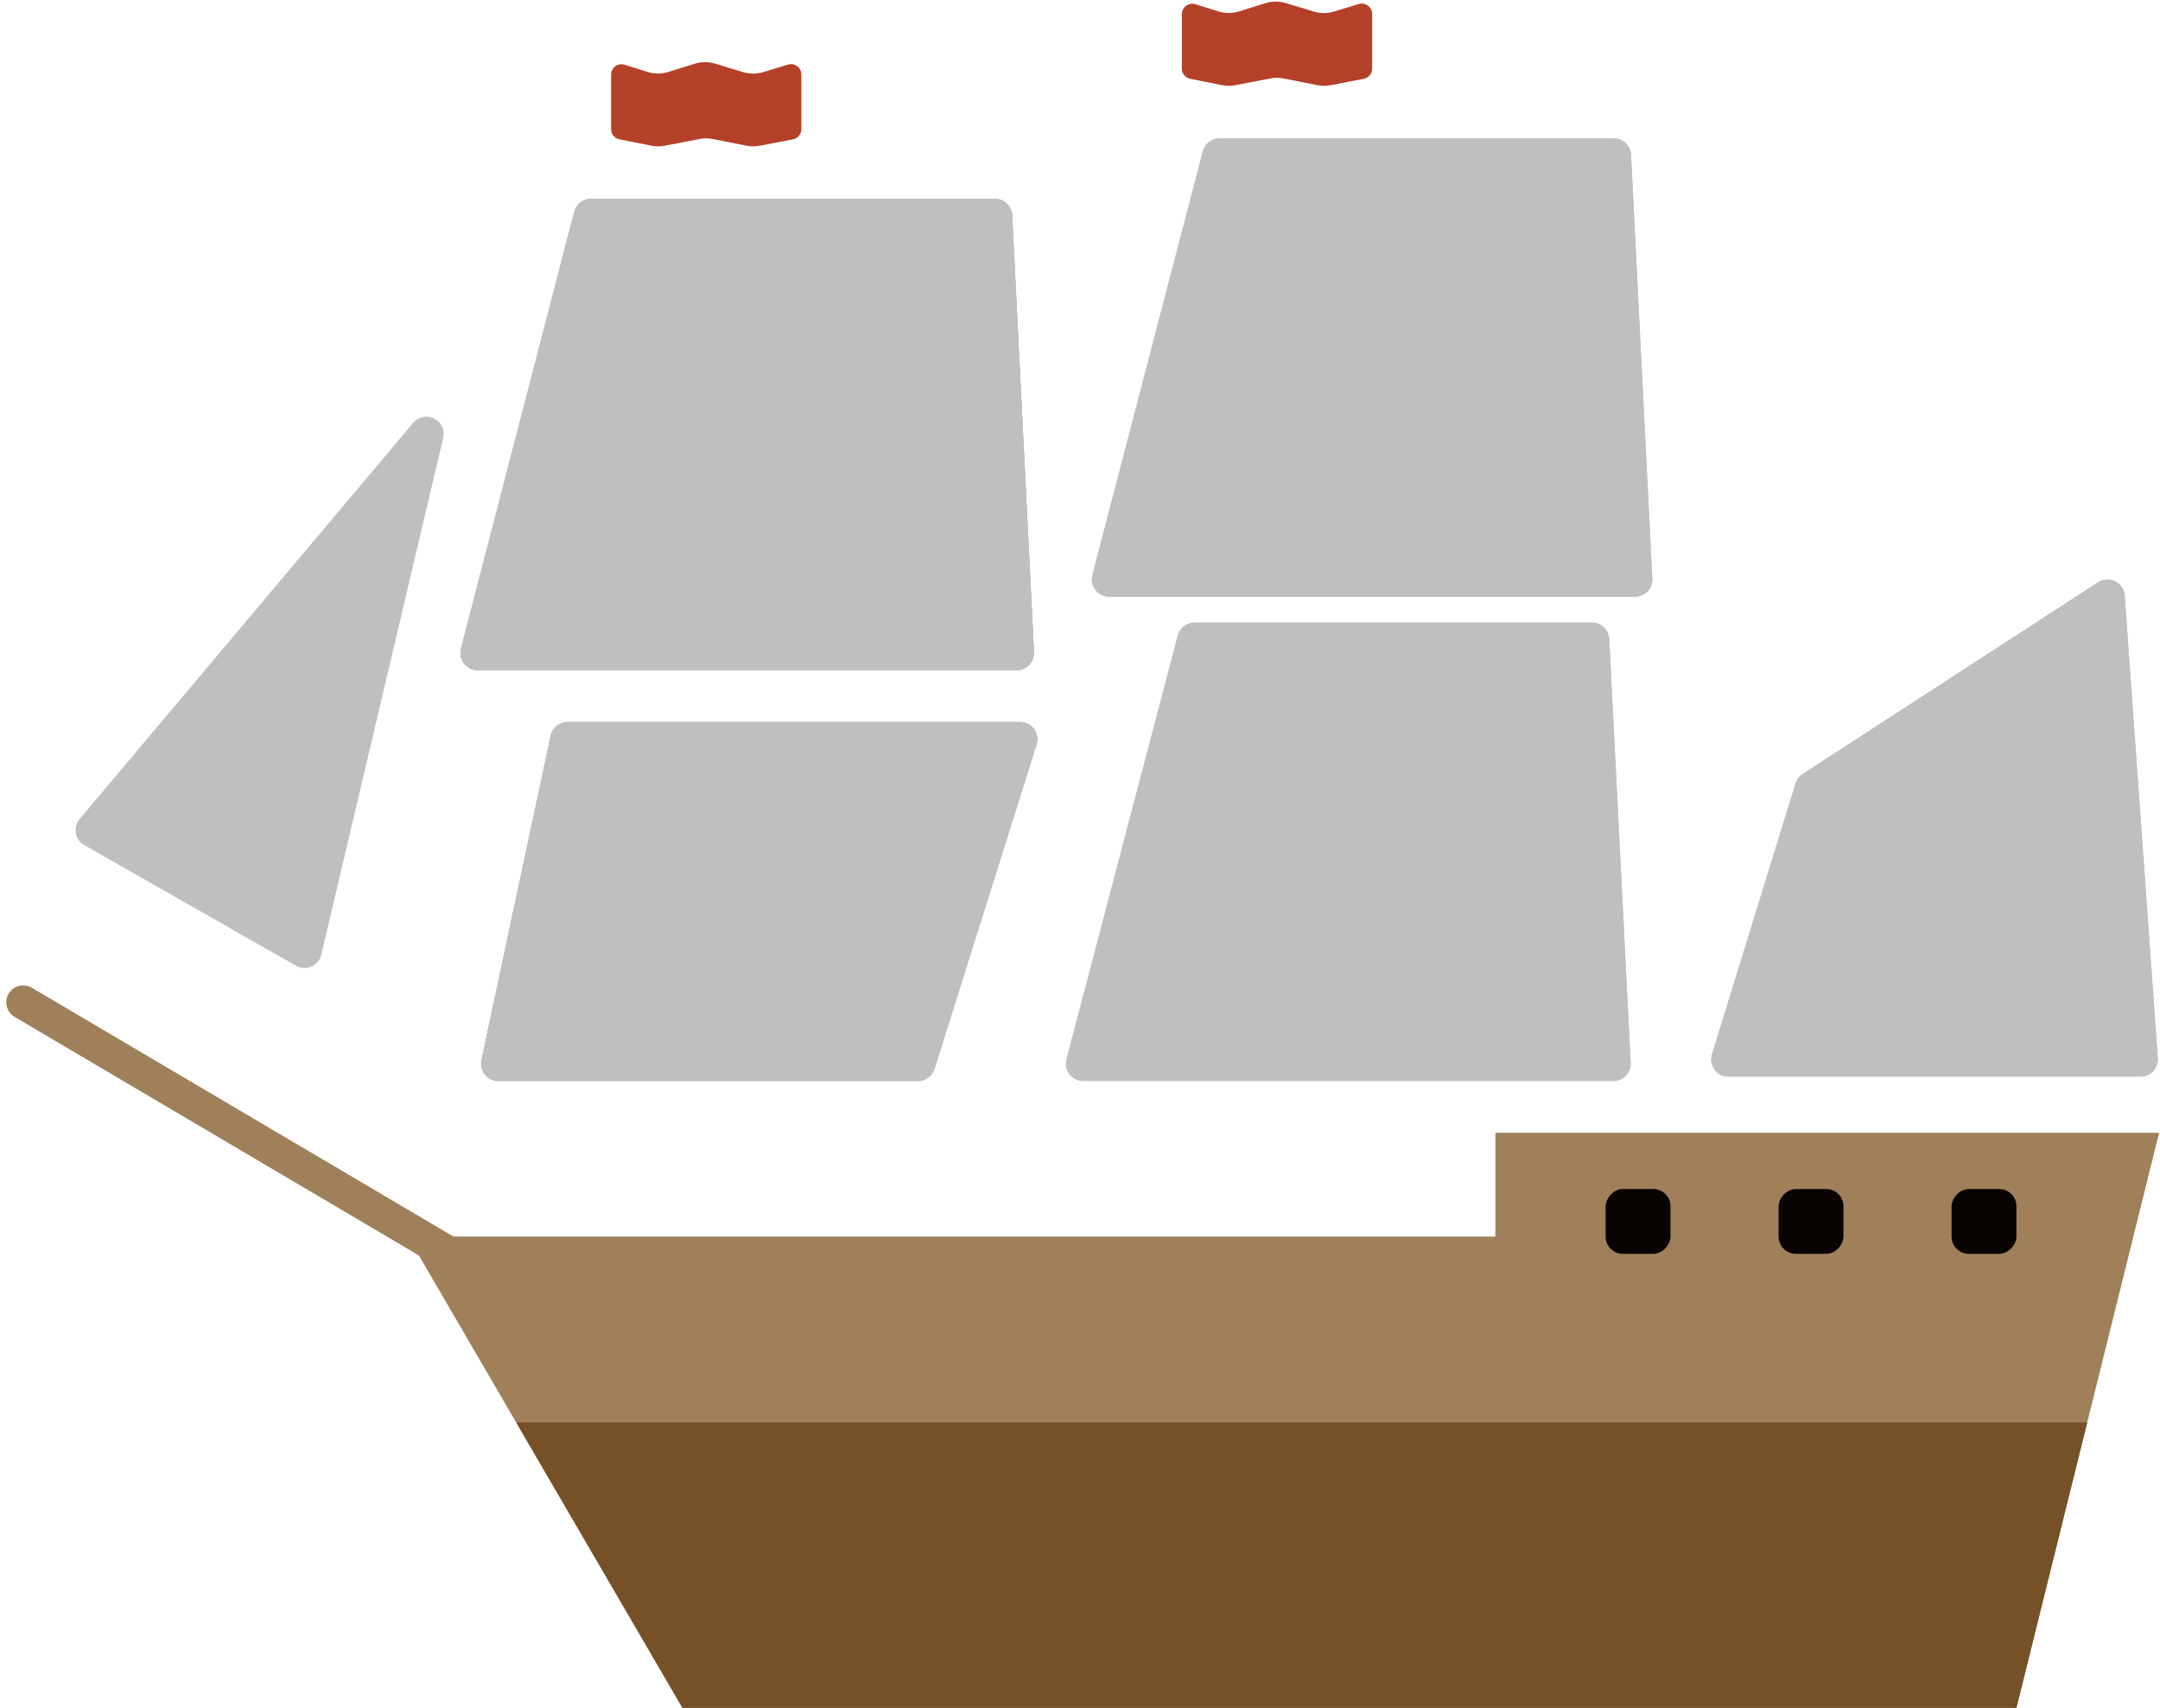 <svg width="626" height="495" viewBox="0 0 626 495" fill="none" xmlns="http://www.w3.org/2000/svg">
<path d="M625.744 328.329H433.383V358.405H118.213L197.788 495H584.39L625.744 328.329Z" fill="#9F805A"/>
<path d="M520.39 227.048C520.735 225.928 521.463 224.966 522.445 224.328L608.047 168.775C611.239 166.703 615.484 168.816 615.756 172.612L625.36 306.681C625.568 309.575 623.275 312.038 620.373 312.038H500.938C497.572 312.038 495.167 308.78 496.16 305.564L520.39 227.048Z" fill="#BFBFBF"/>
<path d="M520.39 227.048C520.735 225.928 521.463 224.966 522.445 224.328L608.047 168.775C611.239 166.703 615.484 168.816 615.756 172.612L625.36 306.681C625.568 309.575 623.275 312.038 620.373 312.038H500.938C497.572 312.038 495.167 308.78 496.16 305.564L520.39 227.048Z" fill="#BFBFBF"/>
<path d="M348.61 43.84C349.184 41.638 351.173 40.101 353.449 40.101H467.697C470.361 40.101 472.557 42.19 472.691 44.85L478.86 167.686C479.004 170.542 476.727 172.937 473.867 172.937H321.43C318.156 172.937 315.766 169.843 316.592 166.675L348.61 43.84Z" fill="#BFBFBF"/>
<path d="M348.61 43.84C349.184 41.638 351.173 40.101 353.449 40.101H467.697C470.361 40.101 472.557 42.19 472.691 44.85L478.86 167.686C479.004 170.542 476.727 172.937 473.867 172.937H321.43C318.156 172.937 315.766 169.843 316.592 166.675L348.61 43.84Z" fill="#BFBFBF"/>
<path d="M397.668 4.045C397.668 2.032 395.724 0.59 393.797 1.175L386.592 3.361C384.699 3.935 382.679 3.935 380.786 3.361L372.655 0.894C370.736 0.311 368.687 0.319 366.772 0.917L359.099 3.312C357.159 3.917 355.08 3.917 353.14 3.312L346.422 1.215C344.491 0.612 342.529 2.056 342.529 4.079V19.901C342.529 21.333 343.54 22.565 344.944 22.844L354.198 24.682C355.467 24.934 356.772 24.937 358.042 24.692L368.175 22.735C369.445 22.49 370.751 22.494 372.019 22.746L381.768 24.682C383.037 24.934 384.342 24.937 385.612 24.692L395.237 22.834C396.648 22.561 397.668 21.326 397.668 19.888V4.045Z" fill="#B54028"/>
<path d="M232.25 21.59C232.25 19.576 230.306 18.134 228.379 18.719L221.175 20.905C219.282 21.479 217.261 21.479 215.368 20.905L207.237 18.438C205.318 17.856 203.269 17.864 201.355 18.461L193.681 20.856C191.741 21.462 189.663 21.462 187.723 20.856L181.005 18.759C179.073 18.157 177.111 19.6 177.111 21.623V37.446C177.111 38.877 178.123 40.109 179.527 40.388L188.781 42.226C190.049 42.478 191.355 42.481 192.625 42.236L202.758 40.28C204.028 40.035 205.333 40.038 206.602 40.29L216.351 42.226C217.619 42.478 218.924 42.481 220.194 42.236L229.819 40.378C231.231 40.105 232.25 38.87 232.25 37.432V21.59Z" fill="#B54028"/>
<path d="M341.35 184.186C341.927 181.988 343.914 180.456 346.186 180.456H461.382C464.045 180.456 466.241 182.543 466.376 185.203L472.592 308.038C472.737 310.895 470.459 313.291 467.598 313.291H313.923C310.646 313.291 308.254 310.191 309.087 307.021L341.35 184.186Z" fill="#BFBFBF"/>
<path d="M341.35 184.186C341.927 181.988 343.914 180.456 346.186 180.456H461.382C464.045 180.456 466.241 182.543 466.376 185.203L472.592 308.038C472.737 310.895 470.459 313.291 467.598 313.291H313.923C310.646 313.291 308.254 310.191 309.087 307.021L341.35 184.186Z" fill="#BFBFBF"/>
<path d="M166.444 61.391C167.016 59.185 169.006 57.646 171.284 57.646H288.34C291.005 57.646 293.201 59.735 293.334 62.396L299.659 188.991C299.802 191.847 297.524 194.241 294.665 194.241H138.459C135.188 194.241 132.798 191.152 133.619 187.986L166.444 61.391Z" fill="#BFBFBF"/>
<path d="M166.444 61.391C167.016 59.185 169.006 57.646 171.284 57.646H288.34C291.005 57.646 293.201 59.735 293.334 62.396L299.659 188.991C299.802 191.847 297.524 194.241 294.665 194.241H138.459C135.188 194.241 132.798 191.152 133.619 187.986L166.444 61.391Z" fill="#BFBFBF"/>
<path d="M166.444 61.391C167.016 59.185 169.006 57.646 171.284 57.646H288.34C291.005 57.646 293.201 59.735 293.334 62.396L299.659 188.991C299.802 191.847 297.524 194.241 294.665 194.241H138.459C135.188 194.241 132.798 191.152 133.619 187.986L166.444 61.391Z" fill="#BFBFBF"/>
<path d="M166.444 61.391C167.016 59.185 169.006 57.646 171.284 57.646H288.34C291.005 57.646 293.201 59.735 293.334 62.396L299.659 188.991C299.802 191.847 297.524 194.241 294.665 194.241H138.459C135.188 194.241 132.798 191.152 133.619 187.986L166.444 61.391Z" fill="#BFBFBF"/>
<path d="M159.604 213.235C160.096 210.928 162.134 209.278 164.494 209.278H295.613C298.991 209.278 301.396 212.557 300.383 215.779L270.807 309.792C270.152 311.874 268.221 313.291 266.037 313.291H144.442C141.261 313.291 138.889 310.359 139.552 307.248L159.604 213.235Z" fill="#BFBFBF"/>
<path d="M159.604 213.235C160.096 210.928 162.134 209.278 164.494 209.278H295.613C298.991 209.278 301.396 212.557 300.383 215.779L270.807 309.792C270.152 311.874 268.221 313.291 266.037 313.291H144.442C141.261 313.291 138.889 310.359 139.552 307.248L159.604 213.235Z" fill="#BFBFBF"/>
<path d="M159.604 213.235C160.096 210.928 162.134 209.278 164.494 209.278H295.613C298.991 209.278 301.396 212.557 300.383 215.779L270.807 309.792C270.152 311.874 268.221 313.291 266.037 313.291H144.442C141.261 313.291 138.889 310.359 139.552 307.248L159.604 213.235Z" fill="#BFBFBF"/>
<path d="M159.604 213.235C160.096 210.928 162.134 209.278 164.494 209.278H295.613C298.991 209.278 301.396 212.557 300.383 215.779L270.807 309.792C270.152 311.874 268.221 313.291 266.037 313.291H144.442C141.261 313.291 138.889 310.359 139.552 307.248L159.604 213.235Z" fill="#BFBFBF"/>
<path d="M119.747 122.557C123.137 118.53 129.647 121.802 128.439 126.925L93.12 276.708C92.354 279.958 88.678 281.558 85.778 279.905L24.427 244.938C21.714 243.391 21.067 239.763 23.078 237.374L119.747 122.557Z" fill="#BFBFBF"/>
<path d="M4.224 294.728C1.891 293.351 1.116 290.344 2.493 288.011V288.011C3.869 285.678 6.876 284.903 9.209 286.279L151.583 370.293C153.916 371.67 154.691 374.677 153.315 377.01V377.01C151.938 379.343 148.931 380.118 146.598 378.742L4.224 294.728Z" fill="#9F805A"/>
<path d="M604.904 412.291H149.61L197.788 495H584.39L604.904 412.291Z" fill="#765127"/>
<rect width="18.797" height="18.797" rx="5" transform="matrix(-1 0 0 1 584.39 344.62)" fill="#090302"/>
<rect width="18.797" height="18.797" rx="5" transform="matrix(-1 0 0 1 534.263 344.62)" fill="#090302"/>
<rect width="18.797" height="18.797" rx="5" transform="matrix(-1 0 0 1 484.136 344.62)" fill="#090302"/>
</svg>
